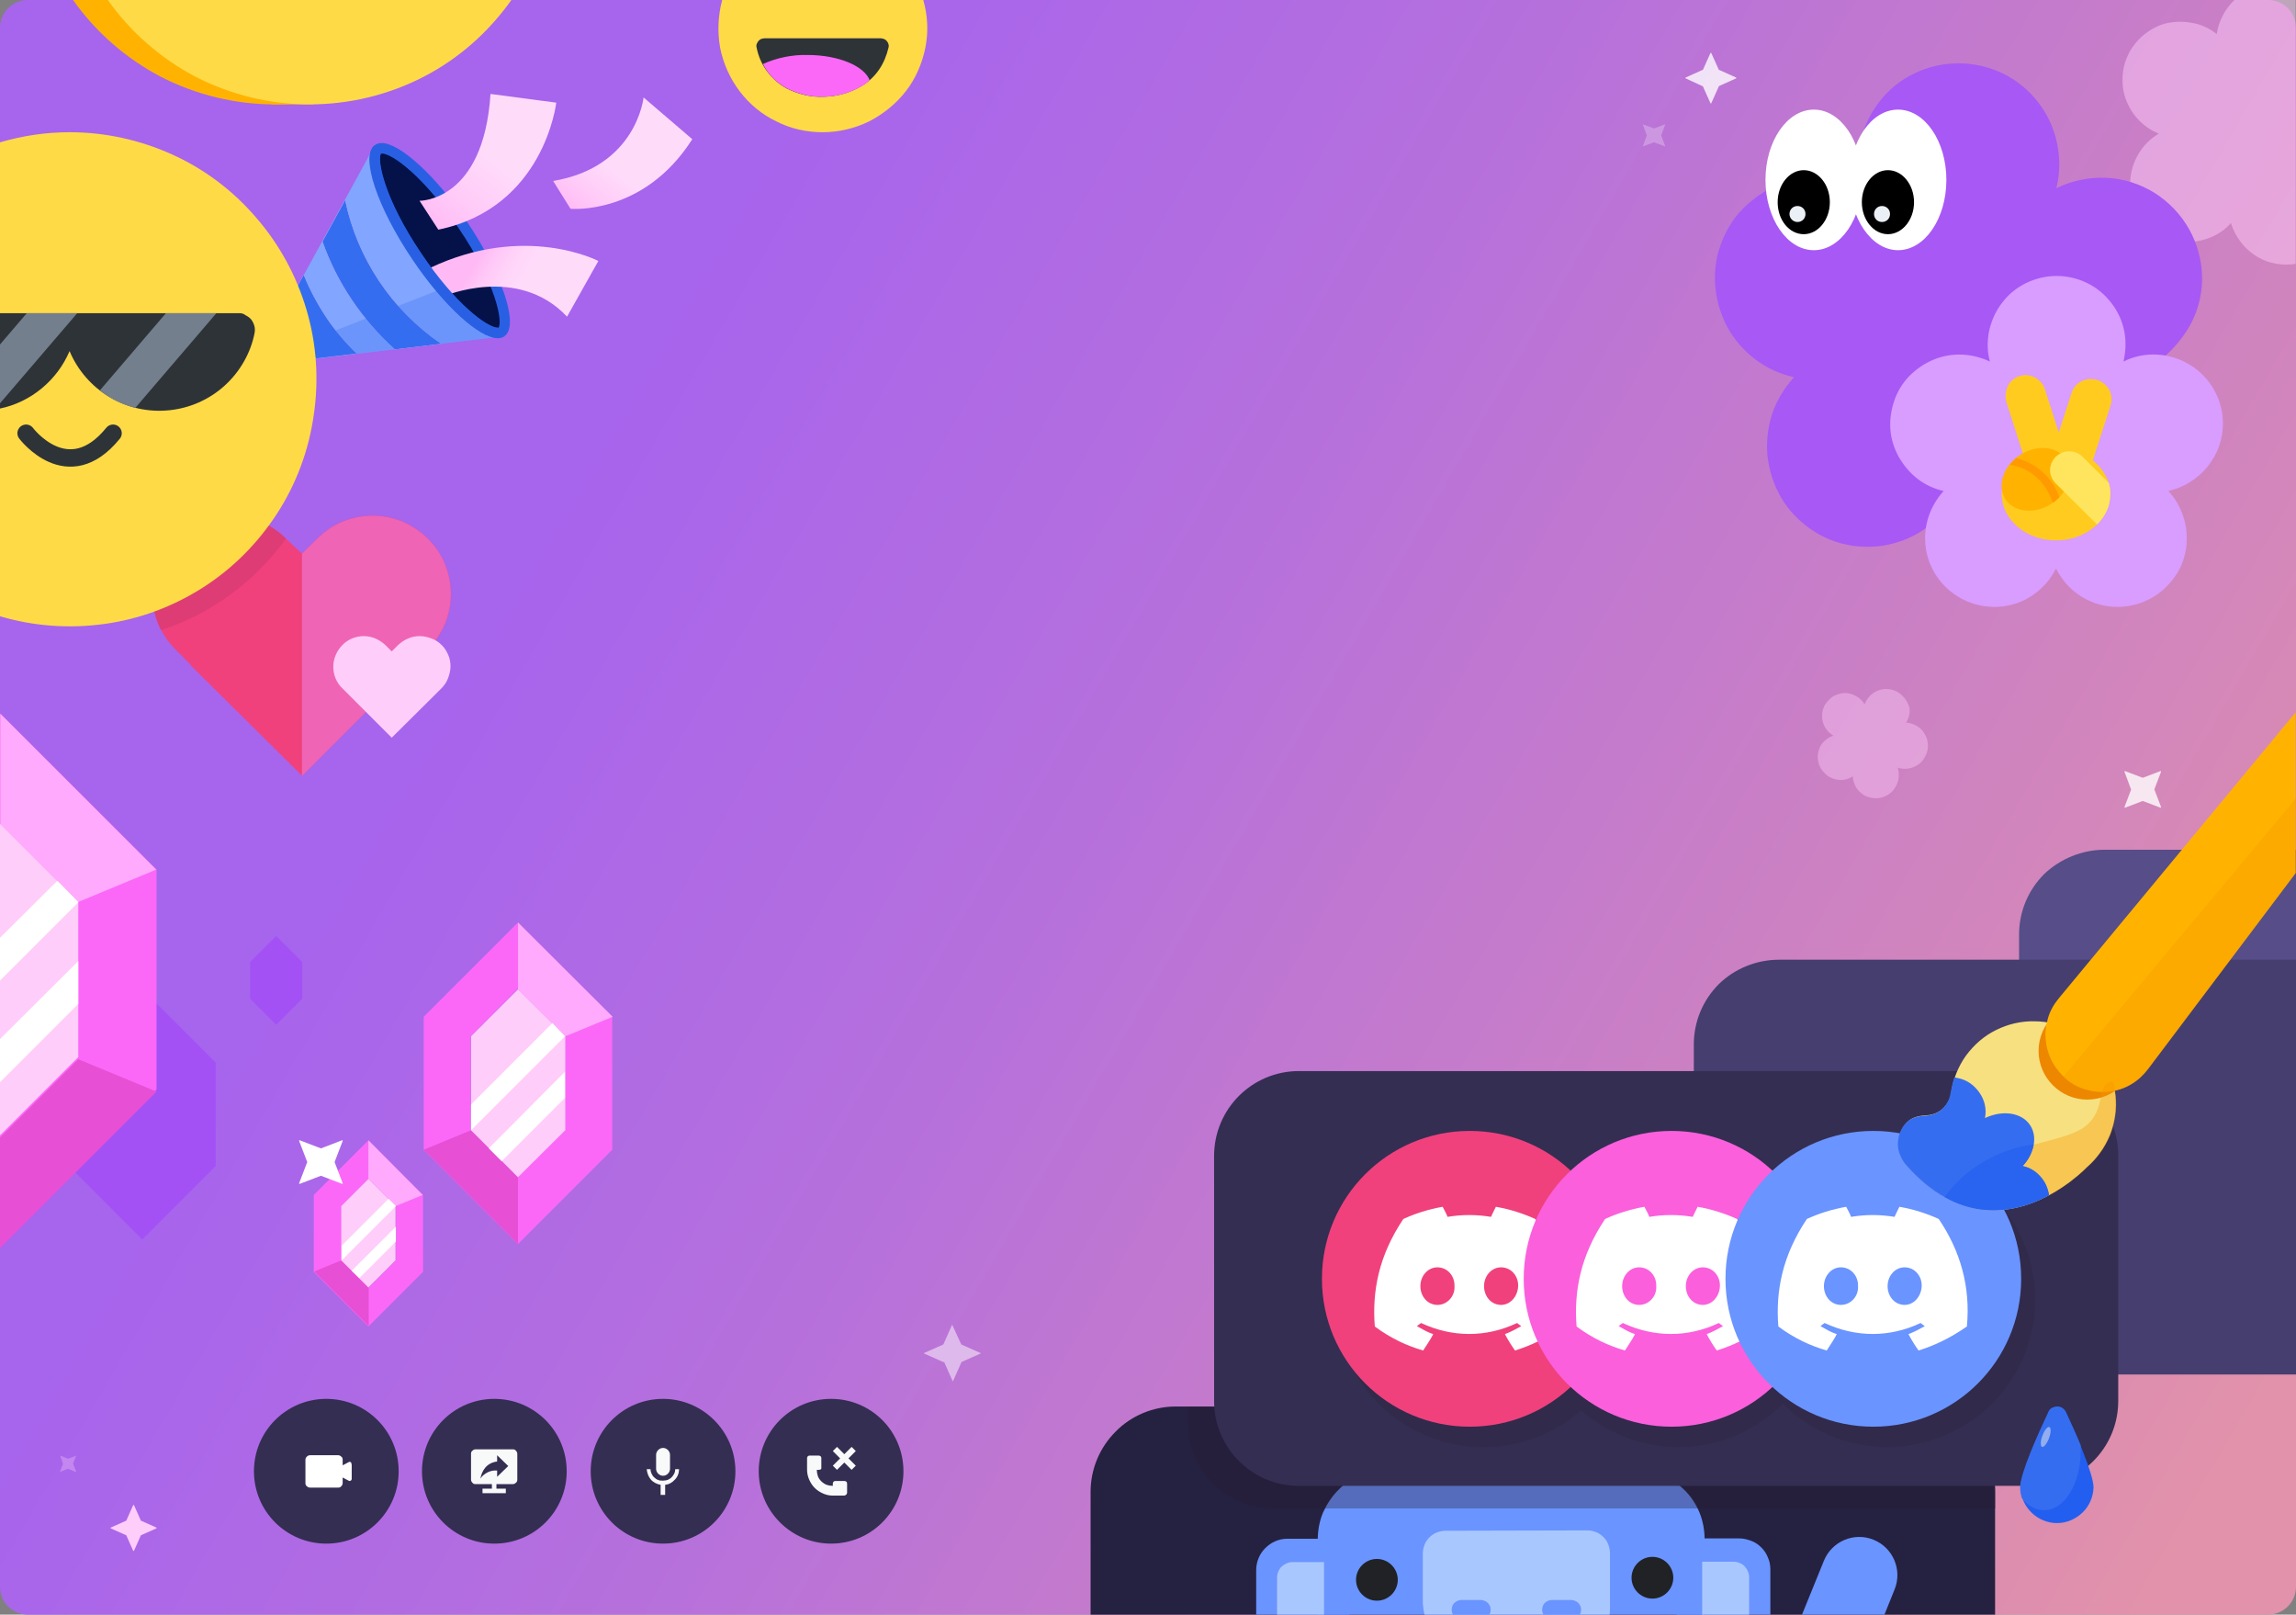 <?xml version="1.0" encoding="utf-8"?>
<!-- Generator: Adobe Illustrator 25.2.0, SVG Export Plug-In . SVG Version: 6.00 Build 0)  -->
<svg version="1.1" id="Layer_1" xmlns="http://www.w3.org/2000/svg" xmlns:xlink="http://www.w3.org/1999/xlink" x="0px" y="0px"
	 viewBox="0 0 660 464" style="enable-background:new 0 0 660 464;" xml:space="preserve">
<rect x="0" y="0" width="660" height="464" fill="#808080" stroke="none"/>
<style type="text/css">
	.st0{fill:url(#SVGID_1_);}
	.st1{fill:#252140;}
	.st2{fill:#6A94FF;}
	.st3{fill:#202225;}
	.st4{fill:#A9C7FF;}
	.st5{opacity:0.33;fill:#281D33;enable-background:new    ;}
	.st6{fill:#82A5FF;}
	.st7{fill:#05124A;}
	.st8{fill:#2960E3;}
	.st9{fill:#FFCDF9;}
	.st10{fill:#356DF0;}
	.st11{opacity:0.28;fill:#356DF0;enable-background:new    ;}
	.st12{fill:url(#SVGID_2_);}
	.st13{fill:url(#SVGID_3_);}
	.st14{fill:url(#SVGID_4_);}
	.st15{opacity:0.49;fill:#FFCDF9;enable-background:new    ;}
	.st16{fill:#F0417D;}
	.st17{fill:#EF64B4;}
	.st18{fill:#564d89;}
	.st19{fill:#453e6f;}
	.st20{fill:#FB68F8;}
	.st21{fill:#FFAAFC;}
	.st22{fill:#E74FD5;}
	.st23{fill:#FFFFFF;}
	.st24{fill:#A351F5;}
	.st25{fill:#A758F5;}
	.st26{opacity:0.41;fill:#FFCDF9;enable-background:new    ;}
	.st27{fill:#EBF0F7;}
	.st28{opacity:0.8;fill:#FFFFFF;enable-background:new    ;}
	.st29{opacity:0.5;fill:#FFFFFF;enable-background:new    ;}
	.st30{opacity:0.32;fill:#FFCDF9;enable-background:new    ;}
	.st31{opacity:0.25;fill:#FFFFFF;enable-background:new    ;}
	.st32{fill:#342e52;}
	.st33{opacity:0.22;fill:#281D33;enable-background:new    ;}
	.st34{fill:#FB5FDC;}
	.st35{fill:#F7E080;}
	.st36{fill:#ED8700;}
	.st37{fill:#FFB300;}
	.st38{fill:#225FF0;}
	.st39{opacity:0.35;fill:#F79400;enable-background:new    ;}
	.st40{fill:#342e52;}
	.st41{fill-rule:evenodd;clip-rule:evenodd;fill:#F8F9F9;}
	.st42{fill:#FFDA47;}
	.st43{fill:#DE3C74;}
	.st44{fill:#2E3338;}
	.st45{fill:none;stroke:#2E3338;stroke-width:5;stroke-linecap:round;stroke-miterlimit:10;}
	.st46{fill:#747F8D;}
	.st47{fill:#D99CFF;}
	.st48{fill:#FFCB1F;}
	.st49{fill:#FF9B00;}
	.st50{fill:#FFE55E;}
	.st51{fill:#92AEF0;}
	.st52{fill:#2964F0;}
</style>
<linearGradient id="SVGID_1_" gradientUnits="userSpaceOnUse" x1="71.37" y1="384.63" x2="644.38" y2="50.9" gradientTransform="matrix(1 0 0 -1 0 466)">
	<stop  offset="0.16" style="stop-color:#A764ED"/>
	<stop  offset="0.43" style="stop-color:#B670DC"/>
	<stop  offset="0.94" style="stop-color:#DD8EAF"/>
	<stop  offset="1" style="stop-color:#E292AA"/>
</linearGradient>
<path class="st0" d="M652,0H8C3.6,0,0,3.6,0,8v448c0,4.4,3.6,8,8,8h644c4.4,0,8-3.6,8-8V8C660,3.6,656.4,0,652,0z"/>
<path class="st1" d="M337.9,404.2h211.1c6.5,0,12.7,2.6,17.3,7.2c4.6,4.6,7.2,10.8,7.2,17.3V464h-260v-35.3c0-6.5,2.6-12.7,7.2-17.3
	C325.2,406.8,331.5,404.2,337.9,404.2z"/>
<path class="st2" d="M490,464v-21.7c0-2.6-0.5-5.3-1.5-7.7c-1-2.4-2.5-4.7-4.4-6.5c-1.9-1.9-4.1-3.3-6.5-4.4c-2.4-1-5.1-1.5-7.7-1.5
	l-71,0.1c-2.6,0-5.3,0.5-7.7,1.5s-4.7,2.5-6.5,4.4c-1.9,1.9-3.3,4.1-4.4,6.5c-1,2.4-1.5,5.1-1.5,7.7V464H490z"/>
<path class="st2" d="M508.9,464v-13c0-1.2-0.2-2.3-0.7-3.4c-0.4-1.1-1.1-2.1-1.9-2.9c-0.8-0.8-1.8-1.5-2.9-1.9
	c-1.1-0.4-2.2-0.7-3.4-0.7H482v21.9L508.9,464z"/>
<path class="st2" d="M387.9,464v-21.8H370c-2.4,0-4.6,1-6.3,2.7c-1.7,1.7-2.6,4-2.6,6.3V464H387.9z"/>
<path class="st3" d="M475,459.4c3.3,0,6-2.7,6-6s-2.7-6-6-6s-6,2.7-6,6S471.7,459.4,475,459.4z"/>
<path class="st3" d="M395.8,460c3.3,0,6-2.7,6-6c0-3.3-2.7-6-6-6s-6,2.7-6,6C389.8,457.3,392.5,460,395.8,460z"/>
<path class="st4" d="M409.5,464h53.2c0.1-0.7,0.1-1.3,0.1-2v-15.7c0-0.8-0.2-1.7-0.5-2.5c-0.3-0.8-0.8-1.5-1.4-2.1
	c-0.6-0.6-1.3-1.1-2.1-1.4c-0.8-0.3-1.6-0.5-2.5-0.5l-40.8,0.1c-0.8,0-1.7,0.2-2.5,0.5c-0.8,0.3-1.5,0.8-2.1,1.4
	c-0.6,0.6-1.1,1.3-1.4,2.1c-0.3,0.8-0.5,1.6-0.5,2.5v14.4C409.1,461.8,409.2,462.9,409.5,464z"/>
<path class="st4" d="M502.8,464v-10.7c0-1.2-0.5-2.3-1.3-3.2c-0.8-0.8-2-1.3-3.2-1.3h-9V464L502.8,464z"/>
<path class="st4" d="M380.6,464v-15.1h-9c-1.2,0-2.3,0.5-3.2,1.3c-0.8,0.8-1.3,2-1.3,3.2V464H380.6z"/>
<path class="st2" d="M428.1,464c0.3-0.4,0.4-0.9,0.4-1.4c0-0.5-0.1-1-0.4-1.4c-0.2-0.4-0.6-0.8-1-1c-0.4-0.2-0.9-0.4-1.4-0.4h-5.6
	c-0.7,0-1.4,0.3-2,0.8c-0.5,0.5-0.8,1.2-0.8,2c0,0.5,0.1,1,0.4,1.4H428.1z"/>
<path class="st2" d="M454.1,464c0.3-0.4,0.4-0.9,0.4-1.4c0-0.5-0.1-1-0.4-1.4c-0.2-0.4-0.6-0.8-1-1c-0.4-0.2-0.9-0.4-1.4-0.4h-5.6
	c-0.7,0-1.4,0.3-2,0.8c-0.5,0.5-0.8,1.2-0.8,2c0,0.5,0.1,1,0.4,1.4H454.1z"/>
<path class="st2" d="M541.7,464l2.9-7.2c2.3-5.6-0.4-12-6-14.3c-5.6-2.3-12,0.4-14.3,6l-6.3,15.5H541.7z"/>
<path class="st5" d="M549.1,404.2H341.5v4.8c0,6.5,2.6,12.7,7.2,17.3c4.6,4.6,10.8,7.2,17.3,7.2h207.6v-4.8c0-6.5-2.6-12.7-7.2-17.3
	C561.8,406.8,555.5,404.2,549.1,404.2z"/>
<path class="st6" d="M126.4,69.1l-18.6-27.5L73,105.2l72-8.6L126.4,69.1z"/>
<path class="st7" d="M143.2,95.7c-4.1,0-13.7-7.7-23.4-22.1c-4.9-7.2-8.7-14.6-10.7-20.6c-2.1-6.3-1.5-9.4-0.5-10.1
	c0.3-0.2,0.6-0.3,1-0.2c4.1,0,13.7,7.7,23.4,22.1c11,16.3,13.9,28.9,11.1,30.7C143.9,95.6,143.5,95.7,143.2,95.7z"/>
<path class="st8" d="M109.7,44.1c3.1,0,12.3,6.8,22.1,21.4c11,16.2,12.7,27.1,11.5,28.7h-0.2c-3.1,0-12.3-6.8-22.1-21.4
	c-10.9-16.2-12.7-27.1-11.5-28.6H109.7z M109.7,41.1c-0.6,0-1.3,0.2-1.8,0.5c-4.3,2.9,0.5,17.6,10.7,32.8
	c9,13.4,19.3,22.7,24.6,22.7c0.7,0,1.3-0.2,1.8-0.5c4.3-2.9-0.5-17.6-10.7-32.8C125.2,50.4,114.9,41.1,109.7,41.1z"/>
<path class="st9" d="M93.9,91.4c-2.6-3.9-4.8-8-6.6-12.4l-5.7,10.3c1.3,2.5,2.8,5,4.4,7.3c1.5,2.2,3.1,4.4,4.9,6.4l11.6-1.4
	C99.3,98.5,96.4,95.1,93.9,91.4z"/>
<path class="st9" d="M113.5,100.4l13.3-1.6c-14.2-9.7-24.1-24.5-27.6-41.3l-6.5,11.9C96.9,81.3,104.1,91.9,113.5,100.4z"/>
<path class="st10" d="M93.9,91.4c-2.6-3.9-4.8-8-6.6-12.4l-5.7,10.3c1.3,2.5,2.8,5,4.4,7.3c1.5,2.2,3.1,4.4,4.9,6.4l11.6-1.4
	C99.3,98.5,96.4,95.1,93.9,91.4z"/>
<path class="st10" d="M113.5,100.4l13.3-1.6c-14.2-9.7-24.1-24.5-27.6-41.3l-6.5,11.9C96.9,81.3,104.1,91.9,113.5,100.4z"/>
<path class="st11" d="M135,91l-8-8l-46,18l1.2,3.1l62.8-7.5L135,91z"/>
<linearGradient id="SVGID_2_" gradientUnits="userSpaceOnUse" x1="133.382" y1="395.394" x2="162.682" y2="378.334" gradientTransform="matrix(1 0 0 -1 0 466)">
	<stop  offset="0.16" style="stop-color:#FFBAF5"/>
	<stop  offset="0.29" style="stop-color:#FFC9F7"/>
	<stop  offset="0.45" style="stop-color:#FFD6F9"/>
	<stop  offset="0.59" style="stop-color:#FFDBFA"/>
</linearGradient>
<path class="st12" d="M123.6,77l3.8,8.2c0,0,21.4-9.3,35.6,5.8l9-16C172,75,151,64,123.6,77z"/>
<linearGradient id="SVGID_3_" gradientUnits="userSpaceOnUse" x1="161.01" y1="396.86" x2="186.04" y2="428.77" gradientTransform="matrix(1 0 0 -1 0 466)">
	<stop  offset="0.2" style="stop-color:#FFBAF5"/>
	<stop  offset="0.41" style="stop-color:#FFCCF8"/>
	<stop  offset="0.63" style="stop-color:#FFDBFA"/>
</linearGradient>
<path class="st13" d="M159,52l5,8c0,0,21,2,35-20l-14-12C185,28,183,48,159,52z"/>
<linearGradient id="SVGID_4_" gradientUnits="userSpaceOnUse" x1="117.922" y1="391.378" x2="150.502" y2="432.928" gradientTransform="matrix(1 0 0 -1 0 466)">
	<stop  offset="0.2" style="stop-color:#FFBAF5"/>
	<stop  offset="0.45" style="stop-color:#FFCCF8"/>
	<stop  offset="0.71" style="stop-color:#FFDBFA"/>
</linearGradient>
<path class="st14" d="M120.6,57.7c0,0,18.4,0.3,20.4-30.7l18.9,2.5c0,0-3.4,30.2-33.9,36.5L120.6,57.7z"/>
<path class="st8" d="M143.3,94.2h-0.1c-3.1,0-12.3-6.8-22.1-21.4c-10.5-15.5-12.5-26.2-11.7-28.4l-1.8-2.6
	c-4,3.3,0.8,17.7,10.9,32.7c9,13.4,19.3,22.7,24.6,22.7c0.6,0,1.3-0.2,1.8-0.5L143.3,94.2z"/>
<path class="st15" d="M660,0h-17.7c-2.7,2.6-4.5,6-5.1,9.8c-1.9-1.5-4-2.6-6.4-3.1s-4.7-0.6-7.1-0.2c-2.4,0.4-4.6,1.4-6.5,2.8
	c-2,1.4-3.6,3.2-4.8,5.2c-1.2,2.1-2,4.4-2.2,6.8c-0.2,2.4,0,4.8,0.8,7s2,4.3,3.7,6.1c1.6,1.7,3.6,3.1,5.9,4
	c-2.1,1.2-3.9,2.9-5.2,4.8c-1.4,2-2.3,4.2-2.8,6.6c-0.4,2.4-0.4,4.8,0.2,7.1c0.6,2.3,1.7,4.5,3.2,6.4c1.5,1.9,3.4,3.4,5.6,4.5
	c2.2,1.1,4.5,1.7,6.9,1.7c2.4,0.1,4.8-0.4,7-1.3c2.2-0.9,4.2-2.3,5.8-4.1c1.1,3.6,3.4,6.8,6.5,9c3.1,2.2,6.9,3.2,10.7,2.9
	c0.5,0,0.9-0.1,1.4-0.2V0z"/>
<path class="st16" d="M123,154.8c-2.1-2.1-4.6-3.7-7.3-4.9c-2.7-1.1-5.7-1.7-8.6-1.7c-3,0-5.9,0.6-8.6,1.7c-2.7,1.1-5.2,2.8-7.3,4.9
	l-4.4,4.3l-4.6-4.3c-4.2-4.2-9.9-6.6-15.9-6.6s-11.7,2.4-15.9,6.6s-6.6,9.9-6.6,15.9s2.4,11.7,6.6,15.9l4.5,4.5l-0.1,0.1l32,31.7
	l31.8-31.7l-0.1-0.1l4.5-4.5c2.1-2.1,3.8-4.6,4.9-7.3c1.1-2.7,1.7-5.7,1.7-8.6s-0.6-5.9-1.7-8.6C126.7,159.4,125.1,156.9,123,154.8z
	"/>
<path class="st17" d="M118.6,191.2L118.6,191.2l4.4-4.6c2.1-2.1,3.7-4.6,4.9-7.3c1.1-2.7,1.7-5.7,1.7-8.6s-0.6-5.9-1.7-8.6
	c-1.1-2.7-2.8-5.2-4.9-7.3c-2.1-2.1-4.6-3.7-7.3-4.9c-2.7-1.1-5.7-1.7-8.6-1.7s-5.9,0.6-8.6,1.7c-2.7,1.1-5.2,2.8-7.3,4.9l-4.4,4.3
	V223L118.6,191.2z"/>
<path class="st9" d="M127,185.4c-0.8-0.8-1.8-1.5-2.9-1.9c-1.1-0.4-2.2-0.7-3.4-0.7s-2.3,0.2-3.4,0.7c-1.1,0.4-2,1.1-2.9,1.9
	l-1.8,1.8l-1.8-1.8c-1.7-1.6-3.9-2.6-6.2-2.6c-2.3,0-4.6,0.9-6.2,2.6c-1.6,1.6-2.6,3.9-2.6,6.2c0,2.3,0.9,4.6,2.6,6.2l1.8,1.8
	l12.4,12.4l12.5-12.4l1.8-1.8c0.8-0.8,1.5-1.8,1.9-2.9c0.4-1.1,0.7-2.2,0.7-3.4c0-1.2-0.2-2.3-0.7-3.4S127.8,186.2,127,185.4z"/>
<path class="st18" d="M604.9,244.2H660v119.2h-55.1c-6.5,0-12.7-2.6-17.3-7.2c-4.6-4.6-7.2-10.8-7.2-17.3v-70.4
	c0-6.5,2.6-12.7,7.2-17.3C592.2,246.8,598.5,244.2,604.9,244.2z"/>
<path class="st19" d="M511.4,275.8H660V395H511.4c-6.5,0-12.7-2.6-17.3-7.2c-4.6-4.6-7.2-10.8-7.2-17.3v-70.4
	c0-6.5,2.6-12.7,7.2-17.3C498.7,278.3,505,275.8,511.4,275.8z"/>
<path class="st20" d="M148.9,265.1l-27.1,27.1v38.2l27.1,27.1l27.1-27.1v-38.2L148.9,265.1z M162.4,324.8l-13.6,13.5l-13.5-13.5v-27
	l13.5-13.6l13.6,13.6V324.8z"/>
<path class="st21" d="M148.9,265.1v19.2l13.6,13.5l13.6-5.6L148.9,265.1z"/>
<path class="st22" d="M135.4,324.8l-13.6,5.6l27.1,27.1v-19.2L135.4,324.8z"/>
<path class="st9" d="M135.4,297.8v27l13.5,13.5l13.6-13.5v-27l-13.6-13.5L135.4,297.8z"/>
<path class="st23" d="M162.4,297.8L162.4,297.8l-27,27l0-0.1v-7.3l23.4-23.4L162.4,297.8z"/>
<path class="st23" d="M162.4,308v7.5l-18.2,18.2l-3.7-3.7L162.4,308z"/>
<path class="st24" d="M62,305.4l-21.1-21.1l-21.1,21.1v29.7l21.1,21.1L62,335.1V305.4z"/>
<path class="st24" d="M86.9,276.5l-7.5-7.5l-7.5,7.5V287l7.5,7.5l7.5-7.5V276.5z"/>
<path class="st20" d="M105.9,327.7l-15.7,15.7v22.1l15.7,15.7l15.7-15.7v-22.1L105.9,327.7z M113.8,362.2l-7.8,7.8l-7.8-7.8v-15.6
	l7.8-7.8l7.8,7.8V362.2z"/>
<path class="st21" d="M105.9,327.7v11.1l7.8,7.8l7.8-3.2L105.9,327.7z"/>
<path class="st22" d="M98.1,362.2l-7.8,3.2l15.7,15.7V370L98.1,362.2z"/>
<path class="st9" d="M98.1,346.6v15.6l7.8,7.8l7.8-7.8v-15.6l-7.8-7.8L98.1,346.6z"/>
<path class="st23" d="M113.8,346.6L113.8,346.6l-15.6,15.6l0,0V358l13.5-13.5L113.8,346.6z"/>
<path class="st23" d="M113.8,352.5v4.3l-10.5,10.5l-2.2-2.1L113.8,352.5z"/>
<path class="st25" d="M633,80c0-4.9-1.3-9.8-3.7-14.1c-2.4-4.3-5.9-7.9-10-10.5c-4.2-2.6-9-4.1-13.9-4.3c-4.9-0.2-9.8,0.8-14.3,3
	c1.1-4.3,1.1-8.7,0.2-13c-0.9-4.3-2.8-8.4-5.5-11.8c-2.7-3.5-6.2-6.3-10.1-8.2c-4-1.9-8.3-2.9-12.7-2.9s-8.8,1-12.7,2.9
	c-4,1.9-7.4,4.7-10.1,8.2c-2.7,3.5-4.6,7.5-5.5,11.8c-0.9,4.3-0.8,8.8,0.2,13c-3.7-1.8-7.7-2.8-11.8-3c-4.1-0.2-8.2,0.6-12,2.1
	c-3.8,1.5-7.2,3.9-10.1,6.8s-5,6.5-6.4,10.4c-1.4,3.9-1.9,8-1.5,12.1s1.6,8.1,3.5,11.6c2,3.6,4.7,6.7,8,9.2
	c3.3,2.5,7.1,4.2,11.1,5.1c-2.8,3.1-5,6.7-6.3,10.6c-1.3,4-1.7,8.1-1.3,12.3c0.5,4.1,1.8,8.1,3.9,11.7c2.1,3.6,5,6.6,8.4,9
	c3.4,2.4,7.3,4,11.4,4.7c4.1,0.7,8.3,0.6,12.3-0.5c4-1,7.8-2.9,11-5.6c3.2-2.6,5.9-5.9,7.7-9.6c1.8,3.7,4.5,7,7.7,9.7s7,4.5,11,5.6
	c4,1,8.2,1.2,12.3,0.5c4.1-0.7,8-2.3,11.4-4.7c3.4-2.4,6.3-5.4,8.4-9c2.1-3.6,3.5-7.6,3.9-11.7s0-8.3-1.3-12.3
	c-1.3-4-3.4-7.6-6.3-10.6c6.4-1.4,12.2-5,16.3-10.2C630.7,93,633,86.6,633,80z"/>
<path class="st26" d="M546.8,199.9c-0.6-0.6-1.3-1.1-2.1-1.4c-0.8-0.3-1.6-0.5-2.5-0.5s-1.7,0.2-2.5,0.5c-0.8,0.3-1.5,0.8-2.1,1.4
	c-0.7,0.7-1.3,1.6-1.6,2.5c-0.5-0.8-1.1-1.5-1.9-2c-0.8-0.5-1.6-0.9-2.5-1.1c-0.9-0.2-1.9-0.2-2.8,0.1c-0.9,0.2-1.8,0.6-2.5,1.2
	c-0.7,0.6-1.3,1.3-1.8,2.1c-0.4,0.8-0.7,1.7-0.7,2.7c-0.1,0.9,0.1,1.9,0.4,2.7c0.3,0.9,0.9,1.7,1.5,2.3c0.4,0.4,0.8,0.7,1.3,1
	c-1.1,0.4-2,1-2.8,1.8c-0.8,0.8-1.3,1.8-1.5,2.9c-0.3,1.1-0.2,2.2,0.1,3.3c0.3,1.1,0.9,2,1.7,2.8c1.1,1.1,2.4,1.7,3.9,1.9
	c1.5,0.2,3-0.2,4.2-1c0,0.9,0.3,1.9,0.7,2.7c0.4,0.8,1,1.6,1.8,2.2c0.7,0.6,1.6,1,2.5,1.2c0.9,0.2,1.9,0.3,2.8,0.1
	c0.9-0.2,1.8-0.5,2.6-1.1c0.8-0.5,1.4-1.2,1.9-2.1c0.5-0.8,0.8-1.7,0.9-2.7c0.1-0.9,0-1.9-0.3-2.8c0.9,0.3,1.8,0.4,2.8,0.3
	c0.9-0.1,1.8-0.4,2.7-0.9c0.8-0.5,1.5-1.1,2-1.9c0.5-0.8,0.9-1.6,1.1-2.6c0.2-0.9,0.1-1.9-0.1-2.8s-0.7-1.8-1.2-2.5
	s-1.3-1.3-2.2-1.8c-0.8-0.4-1.8-0.7-2.7-0.7c0.8-1.3,1.2-2.8,1-4.2C548.6,202.3,547.9,200.9,546.8,199.9z"/>
<path class="st23" d="M521.4,71.9c7.7,0,13.9-9.1,13.9-20.2s-6.2-20.2-13.9-20.2c-7.7,0-13.9,9.1-13.9,20.2S513.7,71.9,521.4,71.9z"
	/>
<path d="M518.5,67.3c4.1,0,7.5-4.1,7.5-9.2c0-5.1-3.4-9.2-7.5-9.2s-7.5,4.1-7.5,9.2C511,63.2,514.3,67.3,518.5,67.3z"/>
<path class="st23" d="M545.6,71.9c7.7,0,13.9-9.1,13.9-20.2s-6.2-20.2-13.9-20.2c-7.7,0-13.9,9.1-13.9,20.2S538,71.9,545.6,71.9z"/>
<path d="M542.7,67.3c4.1,0,7.5-4.1,7.5-9.2c0-5.1-3.4-9.2-7.5-9.2s-7.5,4.1-7.5,9.2C535.2,63.2,538.6,67.3,542.7,67.3z"/>
<path class="st27" d="M516.7,63.8c1.3,0,2.3-1,2.3-2.3c0-1.3-1-2.3-2.3-2.3s-2.3,1-2.3,2.3C514.4,62.8,515.5,63.8,516.7,63.8z"/>
<path class="st27" d="M541,63.8c1.3,0,2.3-1,2.3-2.3c0-1.3-1-2.3-2.3-2.3s-2.3,1-2.3,2.3C538.7,62.8,539.7,63.8,541,63.8z"/>
<path class="st28" d="M489.5,24.8l2.2,4.9c0,0,0,0,0,0c0,0,0,0,0.1,0s0,0,0.1,0c0,0,0,0,0,0l2.2-4.9c0,0,0,0,0.1-0.1l4.9-2.2
	c0,0,0,0,0,0c0,0,0,0,0-0.1c0,0,0,0,0-0.1c0,0,0,0,0,0l-4.9-2.2c0,0,0,0-0.1,0l-2.2-4.9c0,0,0,0,0,0c0,0,0,0-0.1,0s0,0-0.1,0
	c0,0,0,0,0,0l-2.2,4.9c0,0,0,0-0.1,0l-4.9,2.2c0,0,0,0,0,0c0,0,0,0,0,0.1c0,0,0,0,0,0.1c0,0,0,0,0,0L489.5,24.8
	C489.4,24.7,489.4,24.7,489.5,24.8z"/>
<path class="st29" d="M271.4,391.4l2.4,5.4c0,0,0,0,0,0.1c0,0,0,0,0.1,0c0,0,0,0,0.1,0c0,0,0,0,0-0.1l2.4-5.4c0,0,0,0,0,0
	c0,0,0,0,0,0l5.4-2.4c0,0,0,0,0.1,0c0,0,0,0,0-0.1c0,0,0,0,0-0.1c0,0,0,0-0.1,0l-5.4-2.4c0,0,0,0-0.1-0.1l-2.5-5.4c0,0,0,0,0-0.1
	c0,0,0,0-0.1,0c0,0,0,0-0.1,0c0,0,0,0,0,0.1l-2.4,5.4l-0.1,0.1l-5.4,2.4c0,0,0,0-0.1,0c0,0,0,0,0,0.1c0,0,0,0,0,0.1c0,0,0,0,0.1,0
	l5.4,2.4C271.3,391.4,271.4,391.4,271.4,391.4C271.4,391.4,271.4,391.4,271.4,391.4z"/>
<path class="st23" d="M88.3,334l-2.3,6c0,0,0,0,0,0.1c0,0,0,0,0,0.1c0,0,0,0,0.1,0c0,0,0.1,0,0.1,0l6-2.3h0.1l6,2.3c0,0,0.1,0,0.1,0
	c0,0,0,0,0.1,0c0,0,0,0,0-0.1c0,0,0-0.1,0-0.1l-2.3-6c0,0,0-0.1,0-0.1l2.3-6c0,0,0,0,0-0.1c0,0,0,0,0-0.1c0,0,0,0-0.1,0
	c0,0-0.1,0-0.1,0l-6,2.3h-0.1l-6-2.3c0,0,0,0-0.1,0c0,0,0,0-0.1,0c0,0,0,0,0,0.1c0,0,0,0.1,0,0.1l2.3,6
	C88.3,333.9,88.3,334,88.3,334z"/>
<path class="st9" d="M36.3,441.2l2,4.5c0,0,0,0,0,0c0,0,0,0,0.1,0s0,0,0.1,0c0,0,0,0,0,0l2-4.5v0l4.5-2c0,0,0,0,0,0c0,0,0,0,0-0.1
	s0,0,0-0.1c0,0,0,0,0,0l-4.5-2v0l-2-4.5c0,0,0,0,0,0s0,0-0.1,0s0,0-0.1,0s0,0,0,0l-2,4.5c0,0,0,0,0,0c0,0,0,0,0,0l-4.5,2
	c0,0,0,0,0,0c0,0,0,0,0,0.1s0,0,0,0.1c0,0,0,0,0,0L36.3,441.2C36.2,441.2,36.2,441.2,36.3,441.2C36.3,441.2,36.3,441.2,36.3,441.2z"
	/>
<path class="st30" d="M18.1,420.7l-0.9,2.3c0,0,0,0,0,0c0,0,0,0,0,0c0,0,0,0,0,0s0,0,0,0l2.3-0.9l2.3,0.9l0.1-0.1l-0.9-2.3l0.9-2.3
	c0,0,0,0,0,0c0,0,0,0,0,0c0,0,0,0,0,0c0,0,0,0,0,0l-2.3,0.9l-2.3-0.9c0,0,0,0,0,0c0,0,0,0,0,0c0,0,0,0,0,0c0,0,0,0,0,0L18.1,420.7
	C18.1,420.7,18.1,420.7,18.1,420.7z"/>
<path class="st31" d="M473.4,38.9l-1.2,3.2c0,0,0,0,0,0c0,0,0,0,0,0c0,0,0,0,0,0s0,0,0,0l3.2-1.2h0.1l3.2,1.2c0,0,0,0,0,0s0,0,0,0
	c0,0,0,0,0,0c0,0,0,0,0,0l-1.2-3.2l1.2-3.2c0,0,0,0,0,0c0,0,0,0,0,0c0,0,0,0,0,0c0,0,0,0,0,0l-3.2,1.2h-0.1l-3.2-1.2c0,0,0,0,0,0
	c0,0,0,0,0,0c0,0,0,0,0,0c0,0,0,0,0,0L473.4,38.9z"/>
<path class="st28" d="M612.6,226.9l-1.9,5c0,0,0,0,0,0.1c0,0,0,0,0,0.1c0,0,0,0,0.1,0c0,0,0,0,0.1,0l5-1.9c0,0,0.1,0,0.1,0l5,1.9
	c0,0,0,0,0.1,0c0,0,0,0,0.1,0c0,0,0,0,0-0.1c0,0,0,0,0-0.1l-1.9-5c0,0,0-0.1,0-0.1l1.9-5c0,0,0,0,0-0.1c0,0,0,0,0-0.1c0,0,0,0-0.1,0
	c0,0,0,0-0.1,0l-5,1.9c0,0-0.1,0-0.1,0l-5-1.9c0,0,0,0-0.1,0c0,0,0,0-0.1,0c0,0,0,0,0,0.1c0,0,0,0,0,0.1L612.6,226.9
	C612.7,226.8,612.7,226.9,612.6,226.9z"/>
<path class="st32" d="M584.6,307.8H373.4c-13.5,0-24.4,10.9-24.4,24.4v70.4c0,13.5,10.9,24.4,24.4,24.4h211.1
	c13.5,0,24.4-10.9,24.4-24.4v-70.4C609,318.7,598.1,307.8,584.6,307.8z"/>
<path class="st33" d="M542.5,331c-5.6,0-11.1,1.1-16.2,3.2c-5.1,2.1-9.8,5.2-13.8,9.2c-7.6-7.6-17.9-12-28.6-12.4
	c-10.8-0.3-21.3,3.4-29.4,10.5c-6.1-5.4-13.7-8.9-21.8-10.1c-8.1-1.2-16.3,0-23.8,3.3c-7.4,3.4-13.8,8.8-18.2,15.7
	c-4.4,6.9-6.8,14.9-6.8,23s2.4,16.2,6.8,23c4.4,6.9,10.7,12.3,18.2,15.7c7.4,3.4,15.7,4.5,23.8,3.3c8.1-1.2,15.6-4.7,21.8-10.1
	c8.1,7.1,18.6,10.9,29.4,10.5c10.8-0.3,21-4.8,28.6-12.4c4.9,4.9,11,8.6,17.7,10.6c6.7,2,13.8,2.4,20.6,1c6.9-1.4,13.3-4.4,18.7-8.8
	c5.4-4.4,9.6-10.1,12.3-16.6c2.7-6.5,3.7-13.5,3-20.4c-0.7-7-3.1-13.6-7-19.4c-3.9-5.8-9.1-10.6-15.3-13.9
	C556.4,332.7,549.5,331,542.5,331z"/>
<path class="st16" d="M422.5,410c23.5,0,42.5-19,42.5-42.5S446,325,422.5,325S380,344,380,367.5S399,410,422.5,410z"/>
<path class="st23" d="M441.3,350.3c-3.5-1.6-7.3-2.8-11.3-3.5c-0.5,0.9-1,2.1-1.4,2.9c-4.2-0.7-8.3-0.7-12.5,0
	c-0.3-0.9-1-2.1-1.4-2.9c-4,0.7-7.8,1.9-11.3,3.5c-7.1,10.6-9,20.8-8.2,30.9l0,0c4.7,3.5,9.4,5.6,13.9,6.9c1-1.6,2.1-3.1,2.9-4.7
	c-1.6-0.5-3.1-1.4-4.7-2.3c0.3-0.3,0.7-0.5,1.2-0.9c9,4.2,18.7,4.2,27.6,0c0.3,0.3,0.7,0.5,1.2,0.9c-1.6,0.9-2.9,1.6-4.7,2.3
	c0.9,1.7,1.9,3.3,2.9,4.7c4.5-1.4,9-3.5,13.9-6.9l0,0C450.5,369.6,447.4,359.3,441.3,350.3z M413.2,375c-2.8,0-4.9-2.4-4.9-5.4
	c0-2.9,2.1-5.4,4.9-5.4c2.8,0,5,2.4,4.9,5.4C418.3,372.5,416,375,413.2,375z M431.5,375c-2.8,0-4.9-2.4-4.9-5.4
	c0-2.9,2.1-5.4,4.9-5.4c2.8,0,5,2.4,4.9,5.4C436.3,372.5,434.2,375,431.5,375z"/>
<path class="st34" d="M480.5,410c23.5,0,42.5-19,42.5-42.5S504,325,480.5,325S438,344,438,367.5S457,410,480.5,410z"/>
<path class="st23" d="M499.3,350.3c-3.5-1.6-7.3-2.8-11.3-3.5c-0.5,0.9-1,2.1-1.4,2.9c-4.2-0.7-8.3-0.7-12.5,0
	c-0.3-0.9-1-2.1-1.4-2.9c-4,0.7-7.8,1.9-11.3,3.5c-7.1,10.6-9,20.8-8.2,30.9l0,0c4.7,3.5,9.4,5.6,13.9,6.9c1-1.6,2.1-3.1,2.9-4.7
	c-1.6-0.5-3.1-1.4-4.7-2.3c0.3-0.3,0.7-0.5,1.2-0.9c9,4.2,18.7,4.2,27.6,0c0.3,0.3,0.7,0.5,1.2,0.9c-1.6,0.9-2.9,1.6-4.7,2.3
	c0.9,1.7,1.9,3.3,2.9,4.7c4.5-1.4,9-3.5,13.9-6.9l0,0C508.5,369.6,505.4,359.3,499.3,350.3z M471.2,375c-2.8,0-4.9-2.4-4.9-5.4
	c0-2.9,2.1-5.4,4.9-5.4c2.8,0,5,2.4,4.9,5.4C476.3,372.5,474,375,471.2,375z M489.5,375c-2.8,0-4.9-2.4-4.9-5.4
	c0-2.9,2.1-5.4,4.9-5.4c2.8,0,5,2.4,4.9,5.4C494.3,372.5,492.2,375,489.5,375z"/>
<path class="st2" d="M538.5,410c23.5,0,42.5-19,42.5-42.5S562,325,538.5,325S496,344,496,367.5S515,410,538.5,410z"/>
<path class="st35" d="M599.8,335.5c2.9-2.5,5.2-5.7,6.7-9.3c1.4-3.6,2-7.5,1.6-11.3c-0.4-3.8-1.7-7.5-3.8-10.8
	c-2.1-3.2-5-5.9-8.4-7.7c-3.4-1.9-7.2-2.9-11-2.9c-3.9-0.1-7.7,0.8-11.1,2.5c-3.5,1.7-6.4,4.3-8.7,7.4c-2.2,3.1-3.7,6.8-4.2,10.6
	c-0.2,1.7-1.1,3.3-2.3,4.5c-1.3,1.2-2.9,1.9-4.7,2c-2,0.1-3.9,0.5-5.1,1.5c-0.9,0.7-1.6,1.6-2.1,2.6c-0.5,1-0.8,2.1-0.9,3.3
	s0,2.3,0.4,3.4c0.3,1.1,0.9,2.1,1.6,3C572.9,364,599.8,335.5,599.8,335.5z"/>
<path class="st36" d="M600,316c7.7,0,14-6.3,14-14s-6.3-14-14-14s-14,6.3-14,14S592.3,316,600,316z"/>
<path class="st37" d="M660,204.6l-68.2,82.3c-1.4,1.7-2.5,3.6-3.1,5.7s-0.9,4.3-0.6,6.5c0.2,2.2,0.9,4.3,1.9,6.2
	c1.1,1.9,2.5,3.6,4.2,5c1.7,1.4,3.7,2.4,5.8,2.9c2.1,0.6,4.3,0.7,6.5,0.5c2.2-0.3,4.3-1,6.1-2.1c1.9-1.1,3.5-2.6,4.8-4.3l42.5-56.4
	V204.6z"/>
<path class="st38" d="M601.8,427.5c-0.1,2.7-1.2,5.3-3.2,7.2c-2,1.9-4.6,3-7.3,3s-5.4-1.1-7.3-3c-2-1.9-3.1-4.5-3.2-7.2
	c0-4,5-15.1,8.1-21.7c0.2-0.5,0.6-0.9,1-1.1c0.4-0.3,0.9-0.4,1.5-0.4s1,0.1,1.5,0.4c0.4,0.3,0.8,0.7,1,1.1
	C596.8,412.4,601.8,423.5,601.8,427.5z"/>
<path class="st39" d="M599,324c-6,4.3-21.5,4.6-25,11c-1.2,2.2,1.6,0.5,0.9,2.9c-0.4,1.5-0.7,2.9-0.9,4.5c1,1.8,2.1,3.5,3.3,5.1
	c13-1.9,22.6-12,22.6-12c3.5-3,6-6.8,7.4-11.2c1.3-4.4,1.4-9,0.1-13.4C602.2,310.8,606,319,599,324z"/>
<path class="st10" d="M589,343.5c-0.3-2-1.1-3.9-2.5-5.4c-1.3-1.5-3.1-2.6-5.1-3c3.3-3.6,4.4-8.3,2.2-11.7c-2.4-3.7-7.9-4.5-13-2.1
	c0.5-2.6-0.1-5.2-1.6-7.3c-1.5-2.2-3.7-3.7-6.2-4.2c-0.3-0.1-0.7-0.1-1-0.2c-0.5,1.5-0.8,3-1.1,4.5c-0.2,1.7-1.1,3.3-2.3,4.5
	c-1.3,1.2-2.9,1.9-4.7,2c-2,0.1-3.9,0.5-5.1,1.5c-0.9,0.7-1.6,1.6-2.1,2.6c-0.5,1-0.8,2.1-0.9,3.3c-0.1,1.1,0,2.3,0.4,3.4
	s0.9,2.1,1.6,3C562.9,352.2,578.8,348.9,589,343.5z"/>
<path class="st40" d="M93.8,443.6c11.5,0,20.8-9.3,20.8-20.8S105.3,402,93.8,402S73,411.3,73,422.8S82.3,443.6,93.8,443.6z"/>
<path class="st23" d="M100.8,420.2c-0.1-0.1-0.2-0.1-0.3-0.1s-0.2,0-0.3,0.1l-1.7,0.9v-1.6c0-0.4-0.1-0.7-0.4-0.9
	c-0.3-0.3-0.6-0.4-0.9-0.4h-8c-0.4,0-0.7,0.1-1,0.4c-0.3,0.3-0.4,0.6-0.4,0.9v6.7c0,0.4,0.1,0.7,0.4,0.9c0.3,0.3,0.6,0.4,1,0.4h8
	c0.4,0,0.7-0.1,0.9-0.4c0.3-0.3,0.4-0.6,0.4-0.9v-1.6l1.7,0.9c0.1,0,0.2,0.1,0.3,0.1c0.1,0,0.2,0,0.3-0.1c0.1-0.1,0.2-0.1,0.2-0.2
	c0.1-0.1,0.1-0.2,0.1-0.3v-4c0-0.1,0-0.2-0.1-0.4C101,420.4,101,420.3,100.8,420.2z"/>
<path class="st40" d="M190.6,443.6c11.5,0,20.8-9.3,20.8-20.8S202,402,190.6,402c-11.5,0-20.8,9.3-20.8,20.8
	S179.1,443.6,190.6,443.6z"/>
<path class="st41" d="M192.6,422.1c0,0.5-0.2,1-0.6,1.4s-0.9,0.6-1.4,0.6s-1-0.2-1.4-0.6s-0.6-0.9-0.6-1.4v-4c0-0.5,0.2-1,0.6-1.4
	s0.9-0.6,1.4-0.6s1,0.2,1.4,0.6s0.6,0.9,0.6,1.4V422.1z M190.6,425.5c0.5,0,0.9-0.1,1.3-0.2c0.4-0.2,0.8-0.4,1.1-0.7
	c0.3-0.3,0.6-0.7,0.8-1.1c0.2-0.4,0.3-0.9,0.3-1.3h1.1c0,1.1-0.4,2.2-1.2,3c-0.7,0.8-1.7,1.4-2.8,1.5v2.9h-1.3v-2.9
	c-1.1-0.2-2.1-0.7-2.8-1.5c-0.7-0.8-1.1-1.9-1.2-3h1.1c0,0.5,0.1,0.9,0.3,1.3c0.2,0.4,0.4,0.8,0.8,1.1c0.3,0.3,0.7,0.6,1.1,0.7
	C189.6,425.5,190.1,425.5,190.6,425.5z"/>
<path class="st40" d="M238.9,443.6c11.5,0,20.8-9.3,20.8-20.8s-9.3-20.8-20.8-20.8c-11.5,0-20.8,9.3-20.8,20.8
	S227.5,443.6,238.9,443.6z"/>
<path class="st41" d="M244.8,415.8l1.2,1.2l-2.1,2.1l2.1,2.1l-1.2,1.2l-2.1-2.1l-2.1,2.1l-1.2-1.2l2.1-2.1l-2.1-2.1l1.2-1.2l2.1,2.1
	L244.8,415.8z M242.7,429.8h-3.3c-1,0-1.9-0.2-2.8-0.6c-0.9-0.4-1.7-0.9-2.4-1.6c-0.7-0.7-1.2-1.5-1.6-2.4c-0.4-0.9-0.6-1.9-0.6-2.8
	v-3.4c0-0.2,0.1-0.3,0.2-0.5c0.1-0.1,0.3-0.2,0.5-0.2h2.7c0.2,0,0.3,0.1,0.5,0.2c0.1,0.1,0.2,0.3,0.2,0.5v2.7c0,0.1,0,0.2,0,0.3
	c0,0.1-0.1,0.2-0.1,0.2c-0.1,0.1-0.1,0.1-0.2,0.1s-0.2,0.1-0.3,0.1h-0.7c0,0.6,0.1,1.2,0.3,1.8c0.2,0.6,0.6,1.1,1,1.5
	c0.4,0.4,1,0.8,1.5,1c0.6,0.2,1.2,0.3,1.8,0.3v-0.7c0-0.2,0.1-0.3,0.2-0.5c0.1-0.1,0.3-0.2,0.5-0.2h2.7c0.2,0,0.3,0.1,0.5,0.2
	c0.1,0.1,0.2,0.3,0.2,0.5v2.7c0,0.2-0.1,0.3-0.2,0.5C243,429.7,242.8,429.8,242.7,429.8z"/>
<path class="st40" d="M142.1,443.6c11.5,0,20.8-9.3,20.8-20.8c0-11.5-9.3-20.8-20.8-20.8s-20.8,9.3-20.8,20.8
	C121.3,434.3,130.6,443.6,142.1,443.6z"/>
<path class="st41" d="M135.4,417.8c0-0.4,0.1-0.7,0.4-0.9c0.3-0.3,0.6-0.4,0.9-0.4h10.7c0.4,0,0.7,0.1,0.9,0.4
	c0.3,0.3,0.4,0.6,0.4,0.9v7.4c0,0.4-0.1,0.7-0.4,0.9c-0.3,0.3-0.6,0.4-0.9,0.4h-4.7v1.3h2.7v1.3h-6.7v-1.3h2.7v-1.3h-4.7
	c-0.4,0-0.7-0.1-0.9-0.4c-0.3-0.3-0.4-0.6-0.4-0.9V417.8z M142.9,424.4v-1.8c-0.9-0.1-1.9,0.1-2.7,0.5c-0.8,0.4-1.6,1-2.1,1.8
	c0.4-2.2,1.7-4.5,4.8-4.9v-1.8l3.2,3.1L142.9,424.4z"/>
<path class="st42" d="M207.6,0c-1.2,4.5-1.4,9.1-0.6,13.7c0.9,4.5,2.8,8.8,5.6,12.5s6.4,6.7,10.6,8.7c4.1,2.1,8.7,3.1,13.3,3.1
	s9.2-1.1,13.3-3.1c4.1-2.1,7.8-5.1,10.6-8.7s4.7-8,5.6-12.5c0.9-4.5,0.7-9.2-0.6-13.7H207.6z"/>
<path class="st37" d="M21,0c6.6,9.3,15.2,16.8,25.3,22.1C56.5,27.3,67.6,30,79,30c11.4,0,22.6-2.7,32.7-7.9S130.4,9.3,137,0H21z"/>
<path class="st43" d="M82.2,154.8c-3.8-3.8-8.8-6.1-14.2-6.5c-5.4-0.4-10.7,1.1-15,4.3c-4.3,3.2-7.4,7.8-8.6,13
	c-1.2,5.2-0.5,10.7,1.9,15.5C60.7,176.4,73.3,167.2,82.2,154.8L82.2,154.8z"/>
<path class="st20" d="M0.1,205.1L0,205.2v152.7l0.1,0.1L45,313.1v-63.2L0.1,205.1z"/>
<path class="st21" d="M0.1,205.1v31.7l22.4,22.4l22.4-9.3L0.1,205.1z"/>
<path class="st9" d="M0.1,236.8L0,236.9v89.2l0.1,0.1l22.4-22.4v-44.6L0.1,236.8z"/>
<path class="st23" d="M16.5,253.1L0,269.5v12.3l22.5-22.5v-0.1L16.5,253.1z"/>
<path class="st23" d="M0,298.6V311l22.5-22.5v-12.3L0,298.6z"/>
<path class="st22" d="M22.5,304.4l22.5,9.3l-45,45v-31.8L22.5,304.4z"/>
<path class="st42" d="M20,38c-6.8,0-13.5,1-20,2.9v136.2c9.8,2.9,20,3.6,30.1,2.2c10.1-1.4,19.7-5,28.3-10.5
	c8.6-5.5,15.8-12.8,21.3-21.3s9.1-18.2,10.5-28.3C91.7,109,91,98.8,88.1,89s-7.8-18.8-14.5-26.5C67,54.8,58.8,48.6,49.5,44.4
	C40.2,40.2,30.2,38,20,38z"/>
<path class="st44" d="M68.7,90H0v27.4c4.4-0.9,8.5-2.9,12-5.8c3.5-2.9,6.2-6.5,8-10.7c2.3,5.5,6.4,10.2,11.5,13.2
	c5.2,3.1,11.1,4.4,17.1,3.8c6-0.6,11.6-3.1,16-7.1c4.4-4,7.5-9.4,8.6-15.2c0.1-0.7,0.1-1.4-0.1-2c-0.2-0.7-0.5-1.3-0.9-1.8
	c-0.4-0.5-1-0.9-1.6-1.2C70,90.1,69.4,90,68.7,90z"/>
<path class="st45" d="M7.5,124.5c0,0,12,16,25,0"/>
<path class="st46" d="M62.2,90H47.7l-19,22.2c3,2.4,6.5,4.1,10.2,5L62.2,90z"/>
<path class="st46" d="M0,115.9L22.2,90h-4.4H7.7L0,99V115.9z"/>
<path class="st39" d="M617.5,307.2l42.5-56.4v-21.4l-66.8,79.9c0.3,0.3,0.7,0.6,1,0.9c1.7,1.4,3.7,2.4,5.8,3s4.3,0.7,6.5,0.5
	c2.2-0.3,4.3-1,6.2-2.1C614.5,310.5,616.1,309,617.5,307.2z"/>
<path class="st44" d="M219.8,11c-0.3,0-0.7,0.1-1,0.2c-0.3,0.1-0.6,0.4-0.8,0.6c-0.2,0.3-0.4,0.6-0.5,0.9c-0.1,0.3-0.1,0.7,0,1
	c0.5,2.5,1.5,4.8,3,6.8c1.5,2,3.4,3.7,5.6,4.9c3.4,1.7,7.1,2.6,10.9,2.4c3.8-0.1,7.5-1.2,10.7-3.1c2-1.2,3.7-2.8,5-4.7
	c1.3-1.9,2.2-4.1,2.7-6.3c0.1-0.3,0.1-0.7,0-1c-0.1-0.3-0.2-0.6-0.5-0.9c-0.2-0.3-0.5-0.5-0.8-0.6c-0.3-0.1-0.6-0.2-1-0.2H219.8z"/>
<path class="st20" d="M232.1,15.8c-4.4-0.1-8.8,0.8-12.8,2.6c1.5,3,3.9,5.4,6.9,7c3.4,1.7,7.1,2.6,10.9,2.4
	c3.8-0.1,7.5-1.2,10.7-3.1c0.8-0.5,1.5-1,2.2-1.6C248.5,19,241.1,15.8,232.1,15.8z"/>
<path class="st47" d="M639,121.7c0-3.4-0.9-6.7-2.5-9.6c-1.6-2.9-4-5.4-6.9-7.2s-6.1-2.8-9.5-3c-3.4-0.2-6.7,0.5-9.7,2
	c0.7-2.9,0.8-6,0.2-8.9c-0.6-2.9-1.9-5.7-3.8-8.1c-1.9-2.4-4.2-4.3-6.9-5.6c-2.7-1.3-5.7-2-8.7-2s-6,0.7-8.7,2
	c-2.7,1.3-5.1,3.2-6.9,5.6c-1.9,2.4-3.1,5.1-3.8,8.1c-0.6,2.9-0.6,6,0.2,8.9c-2.5-1.2-5.3-1.9-8.1-2c-2.8-0.1-5.6,0.4-8.2,1.5
	c-2.6,1.1-4.9,2.7-6.9,4.7c-1.9,2-3.4,4.4-4.3,7.1s-1.3,5.4-1.1,8.2c0.2,2.8,1.1,5.5,2.4,7.9c1.4,2.4,3.2,4.6,5.4,6.3
	c2.2,1.7,4.8,2.9,7.5,3.5c-1.9,2.1-3.4,4.6-4.3,7.3c-0.9,2.7-1.2,5.6-0.9,8.4c0.3,2.8,1.2,5.5,2.7,8c1.5,2.4,3.4,4.5,5.8,6.1
	c2.3,1.6,5,2.7,7.8,3.2c2.8,0.5,5.7,0.4,8.4-0.3c2.8-0.7,5.3-2,7.5-3.8c2.2-1.8,4-4,5.3-6.6c1.3,2.5,3.1,4.8,5.3,6.6
	c2.2,1.8,4.8,3.1,7.5,3.8c2.8,0.7,5.6,0.8,8.4,0.3c2.8-0.5,5.5-1.6,7.8-3.2c2.3-1.6,4.3-3.7,5.8-6.1c1.5-2.4,2.4-5.2,2.7-8
	c0.3-2.8,0-5.7-0.9-8.4c-0.9-2.7-2.3-5.2-4.3-7.3c4.4-1,8.3-3.4,11.2-6.9C637.5,130.5,639,126.2,639,121.7z"/>
<path class="st48" d="M602.9,109.2c-0.7-0.2-1.5-0.3-2.3-0.3c-0.8,0.1-1.5,0.3-2.2,0.6c-0.7,0.4-1.3,0.8-1.8,1.4
	c-0.5,0.6-0.9,1.3-1.1,2l-3.7,11.4l-3.9-12.2c-0.2-0.8-0.6-1.5-1.1-2.1c-0.5-0.6-1.1-1.1-1.8-1.5c-0.7-0.4-1.5-0.6-2.2-0.7
	c-0.8-0.1-1.6,0-2.3,0.3c-0.8,0.2-1.4,0.6-2,1.1c-0.6,0.5-1.1,1.1-1.4,1.9c-0.3,0.7-0.5,1.5-0.6,2.3c0,0.8,0.1,1.6,0.3,2.3l5,15.6
	c-1.9,1.1-3.5,2.6-4.6,4.5c-1.1,1.9-1.8,4-1.8,6.2c0,7.3,7,13.3,15.6,13.3c8.6,0,15.6-5.9,15.6-13.3c0-1.9-0.5-3.8-1.4-5.4
	c-0.9-1.7-2.1-3.1-3.6-4.3l5.1-15.8c0.5-1.5,0.3-3.1-0.4-4.5C605.6,110.8,604.4,109.7,602.9,109.2z"/>
<path class="st37" d="M589.8,144.7c4.8-3.2,6.6-8.8,4.1-12.7c-2.5-3.8-8.5-4.4-13.3-1.2c-4.8,3.2-6.6,8.8-4.1,12.7
	C579,147.3,585,147.9,589.8,144.7z"/>
<path class="st49" d="M590.1,144.5c0.7-0.5,1.3-1,1.9-1.6c-1-2.8-2.6-5.2-4.8-7.2c-2.2-2-4.8-3.4-7.6-4.1c-0.7,0.6-1.4,1.3-2,2
	C580.2,133.9,587,135.6,590.1,144.5z"/>
<path class="st50" d="M606.2,138.8l-7.5-7.5c-0.5-0.5-1.1-0.9-1.8-1.2c-0.7-0.3-1.4-0.4-2.1-0.4c-0.7,0-1.4,0.1-2.1,0.4
	c-0.7,0.3-1.3,0.7-1.8,1.2c-1,1-1.6,2.4-1.6,3.8s0.6,2.8,1.6,3.8l11.9,11.8c1.2-1.1,2.1-2.5,2.8-3.9c0.7-1.5,1-3.1,1-4.7
	C606.7,141,606.5,139.9,606.2,138.8z"/>
<path class="st10" d="M588.8,405.8c-3.1,6.6-8.1,17.7-8.1,21.7c0,1,0.2,2,0.5,3c0.7,1,1.7,1.9,2.8,2.5c1.1,0.6,2.3,1,3.6,1
	c5.8,0,10.5-7.6,10.5-17c0-0.6,0-1.2,0-1.7c-1.4-3.4-3-6.8-4.3-9.5c-0.2-0.5-0.6-0.9-1-1.2c-0.4-0.3-1-0.4-1.5-0.4s-1,0.2-1.5,0.4
	C589.3,404.9,589,405.3,588.8,405.8z"/>
<path class="st51" d="M589,413.3c0.6-1.6,0.6-3,0.1-3.2c-0.5-0.2-1.4,0.9-2,2.5c-0.6,1.6-0.6,3-0.1,3.2
	C587.5,416,588.4,414.9,589,413.3z"/>
<path class="st52" d="M559,344c11.4,6.5,22.3,3.6,30-0.5c-0.3-2-1.1-3.9-2.5-5.4c-1.3-1.5-3.1-2.6-5.1-3c1.7-1.7,2.8-3.9,3.2-6.3
	c-3.3,0.5-6.6,1.4-9.7,2.7C568.6,334.1,563,338.4,559,344z"/>
<path class="st37" d="M90,24H78v6h12V24z"/>
<path class="st42" d="M31,0c6.6,9.3,15.2,16.8,25.3,22.1C66.5,27.3,77.6,30,89,30c11.4,0,22.6-2.7,32.7-7.9S140.4,9.3,147,0H31z"/>
<path class="st23" d="M557.3,350.3c-3.5-1.6-7.3-2.8-11.3-3.5c-0.5,0.9-1,2.1-1.4,2.9c-4.2-0.7-8.3-0.7-12.5,0
	c-0.3-0.9-1-2.1-1.4-2.9c-4,0.7-7.8,1.9-11.3,3.5c-7.1,10.6-9,20.8-8.2,30.9l0,0c4.7,3.5,9.4,5.6,13.9,6.9c1-1.6,2.1-3.1,2.9-4.7
	c-1.6-0.5-3.1-1.4-4.7-2.3c0.3-0.3,0.7-0.5,1.2-0.9c9,4.2,18.7,4.2,27.6,0c0.3,0.3,0.7,0.5,1.2,0.9c-1.6,0.9-2.9,1.6-4.7,2.3
	c0.9,1.7,1.9,3.3,2.9,4.7c4.5-1.4,9-3.5,13.9-6.9l0,0C566.5,369.6,563.4,359.3,557.3,350.3z M529.2,375c-2.8,0-4.9-2.4-4.9-5.4
	c0-2.9,2.1-5.4,4.9-5.4s5,2.4,4.9,5.4C534.3,372.5,532,375,529.2,375z M547.5,375c-2.8,0-4.9-2.4-4.9-5.4c0-2.9,2.1-5.4,4.9-5.4
	c2.8,0,5,2.4,4.9,5.4C552.3,372.5,550.2,375,547.5,375z"/>
</svg>
